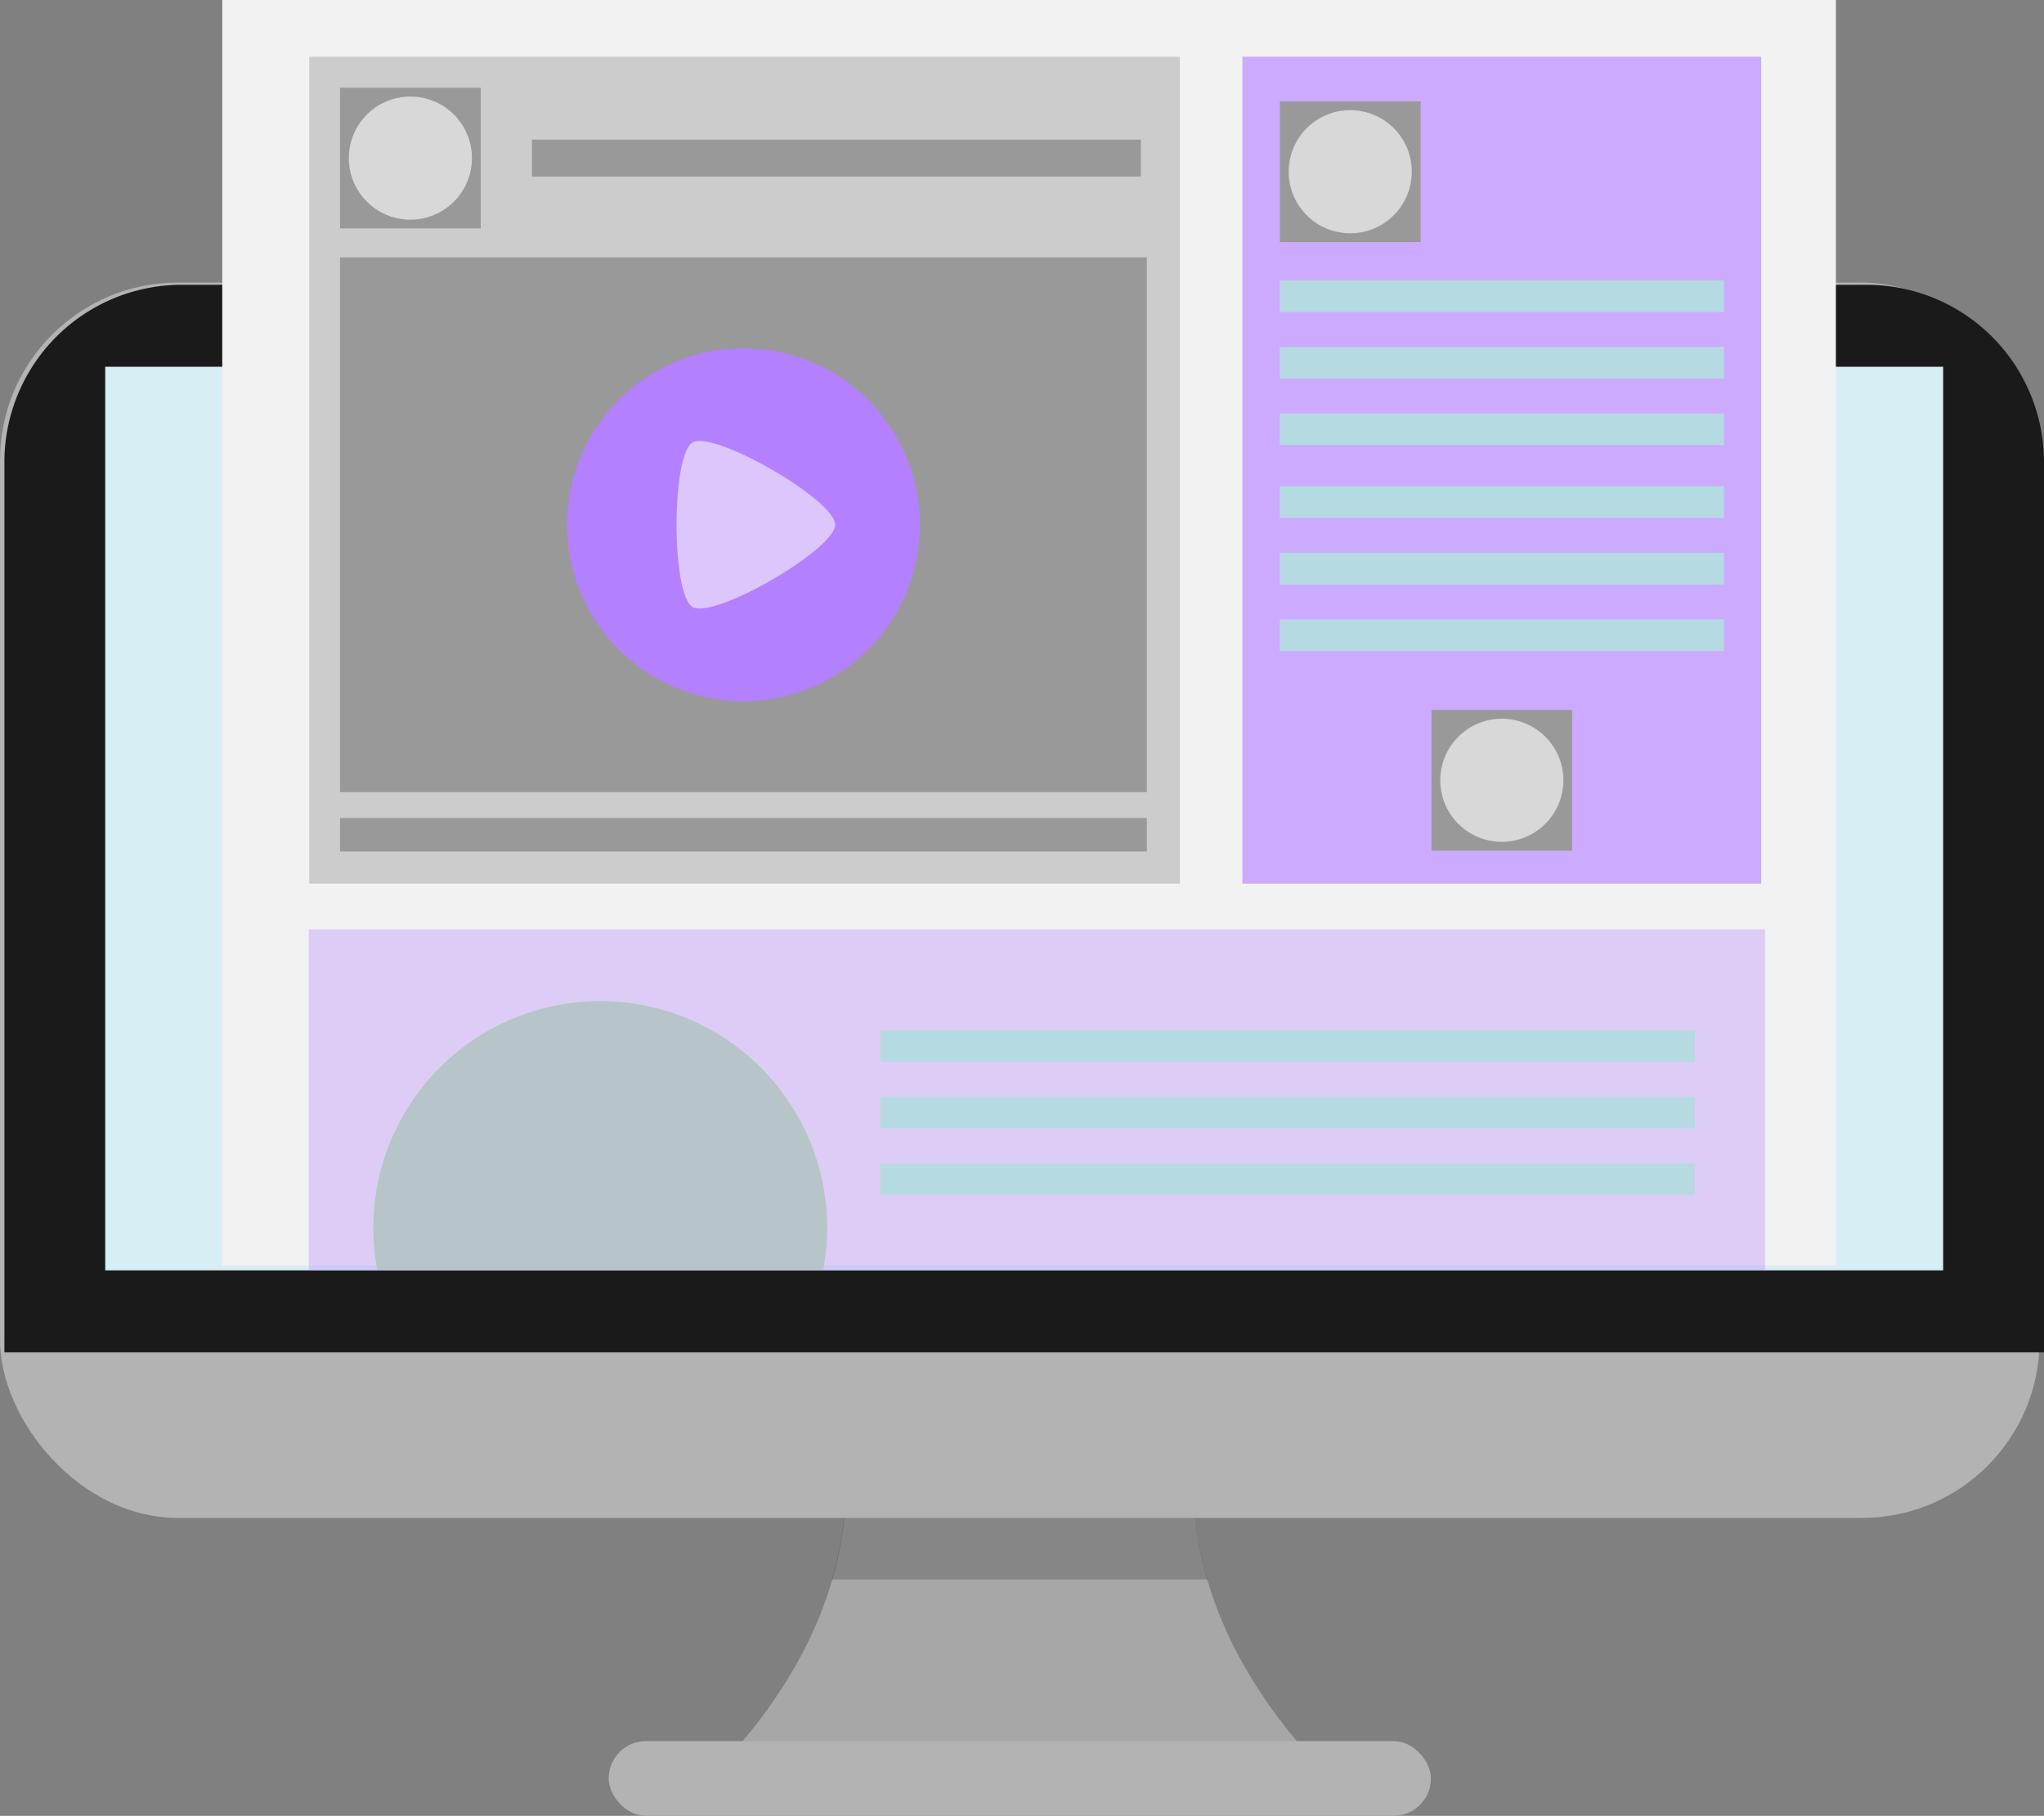 <svg xmlns="http://www.w3.org/2000/svg" viewBox="0 0 175.707 156.085" height="589.926" width="664.089"><rect x="0" y="0" width="175.707" height="156.085" fill="#808080" stroke="none"/><path d="M72.488 124.758a29.572 41.38 62.695 0 1-3.287 16.913 29.572 41.38 62.695 0 1-7.431 10.3h51.788a41.38 29.572 27.305 0 1-7.433-10.3 41.38 29.572 27.305 0 1-3.282-16.913z" fill="#a7a7a7"/><path d="M72.488 124.759a29.572 41.38 62.695 0 1-.986 11.009h32.303a41.38 29.572 27.305 0 1-.962-11.01z" opacity=".203"/><rect ry="15.277" rx="15.277" y="24.291" height="106.185" width="175.329" fill="#b3b3b3"/><path d="M15.655 24.48A15.244 15.244 0 0 0 .378 39.757v76.485h175.329V39.757a15.244 15.244 0 0 0-15.278-15.277z" fill="#1a1a1a"/><path d="M9.045 31.525h157.994v77.672H9.045z" fill="#d7eef4"/><rect rx="3.213" ry="3.213" y="149.659" x="52.323" height="6.426" width="70.682" fill="#b3b3b3"/><path d="M19.105 0h138.713v108.779H19.105z" fill="#f2f2f2"/><path d="M26.585 4.874h74.84v71.083h-74.84z" fill="#ccc"/><path d="M29.23 7.543h12.095v12.095H29.23z" fill="#999"/><circle r="5.291" cy="13.59" cx="35.278" fill="#d8d8d8"/><path d="M45.726 12.002h52.352v3.176H45.726zM29.23 22.12h69.356v45.97H29.23zm0 48.19h69.356v2.882H29.23z" fill="#999"/><circle r="15.164" cy="45.105" cx="63.909" fill="#b380ff"/><path d="M71.798 45.105c0 2.124-10.422 8.14-12.26 7.08-1.84-1.063-1.84-13.098 0-14.16 1.838-1.062 12.26 4.956 12.26 7.08z" opacity=".574" fill="#f9f9f9"/><path d="M106.8 4.875h44.6v71.083h-44.6z" fill="#caf"/><path d="M110.023 8.713h12.095v12.095h-12.095z" fill="#999"/><circle r="5.291" cy="14.76" cx="116.07" fill="#d8d8d8"/><path d="M110.01 24.099h38.18v2.719h-38.18zm0 5.72h38.18v2.719h-38.18zm0 5.72h38.18v2.719h-38.18zM110.01 41.797h38.18v2.72h-38.18zm0 5.72h38.18v2.72h-38.18zm0 5.72h38.18v2.72h-38.18z" fill="#b6dae2"/><path d="M123.052 61.024h12.095v12.095h-12.095z" fill="#999"/><circle cx="129.1" cy="67.071" r="5.291" fill="#d8d8d8"/><path opacity=".326" fill="#b380ff" fill-rule="evenodd" d="M26.541 79.883h125.185v29.275H26.541z"/><path d="M51.6 86.055a19.511 19.511 0 0 0-19.511 19.511 19.511 19.511 0 0 0 .338 3.561h38.342a19.511 19.511 0 0 0 .341-3.56A19.511 19.511 0 0 0 51.6 86.054z" fill="#b7c4c8"/><path d="M75.694 88.561h70.007v2.719H75.694zm0 5.72h70.007V97H75.694zm0 5.72h70.007v2.719H75.694z" fill="#b6dae2"/></svg>